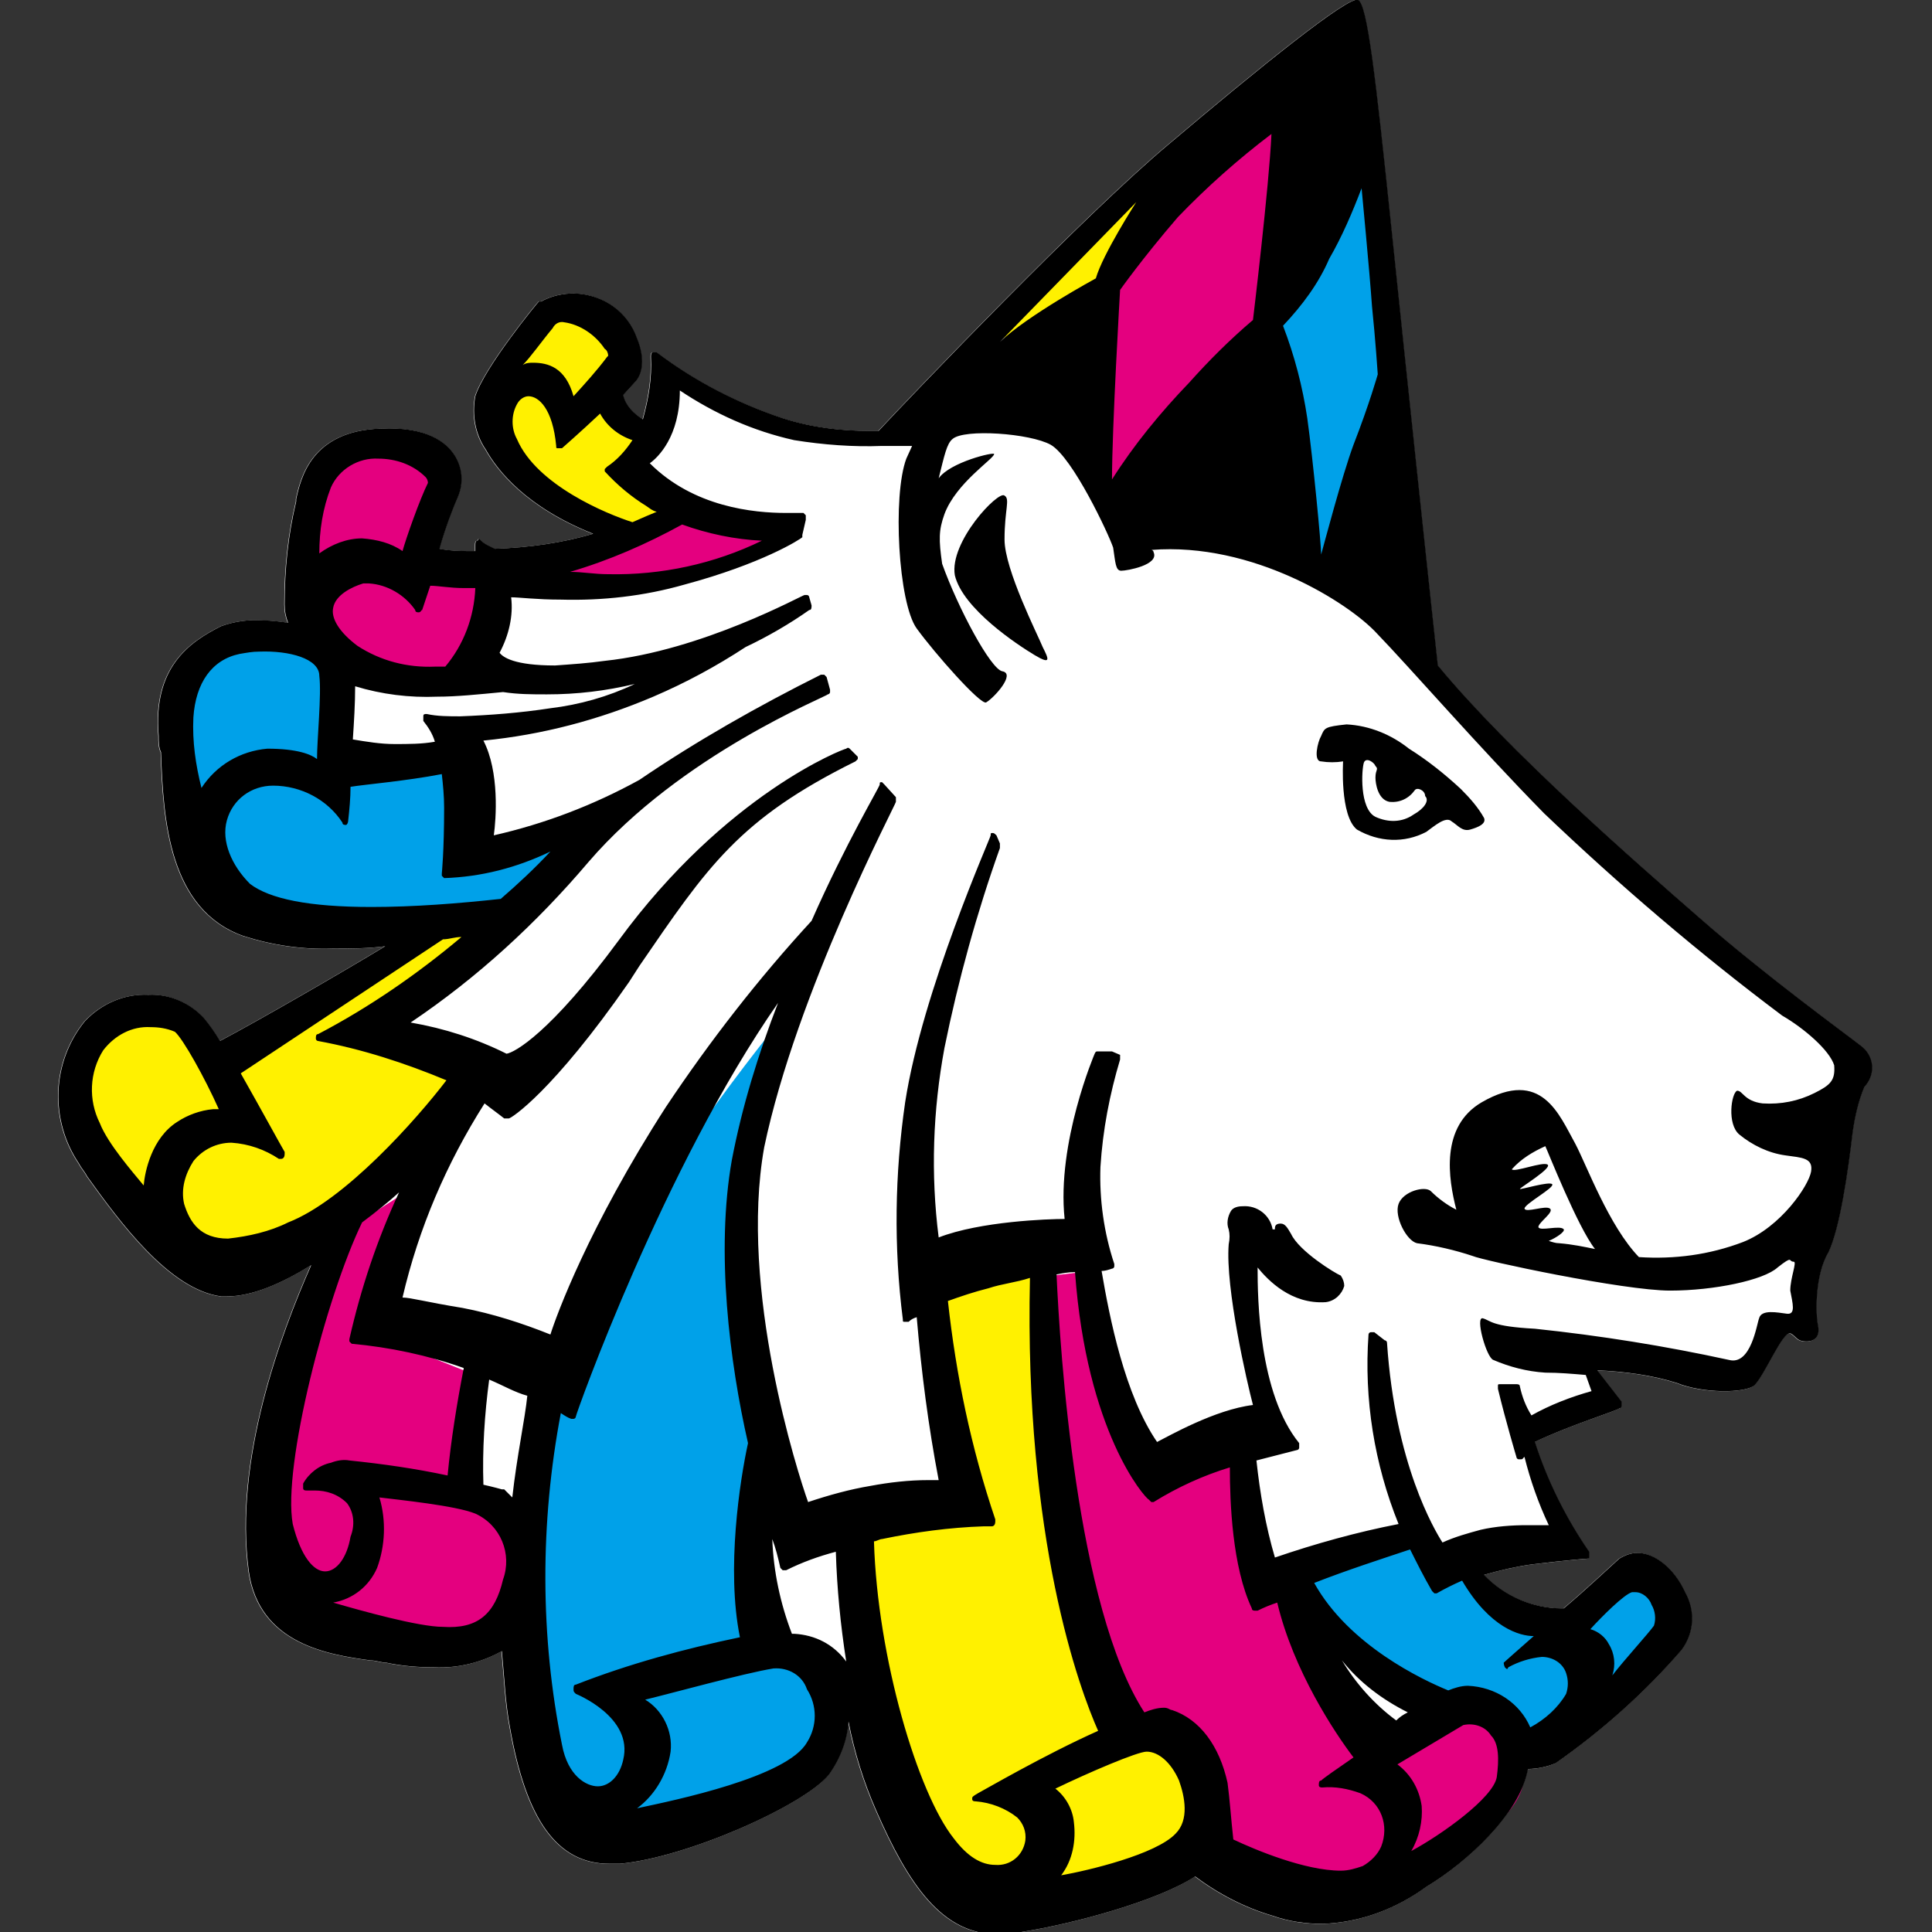 <?xml version="1.0" encoding="utf-8"?>
<!-- Generator: Adobe Illustrator 25.3.1, SVG Export Plug-In . SVG Version: 6.00 Build 0)  -->
<svg version="1.1" id="Layer_1" xmlns="http://www.w3.org/2000/svg" xmlns:xlink="http://www.w3.org/1999/xlink" x="0px" y="0px"
	 viewBox="0 0 167.2 167.2" style="enable-background:new 0 0 167.2 167.2;" xml:space="preserve">
<rect x="0" y="0" width="167.2" height="167.2" fill="#333333" stroke="none"/>
<style type="text/css">
	.st0{fill:#FFFFFF;}
	.st1{fill:#E4007F;}
	.st2{fill:#FFF100;}
	.st3{fill:#00A1E9;}
</style>
<path class="st0" d="M161,90.5c-1.4-1.1-8.3-6.1-14-11.1c-5.5-4.8-16.4-14.3-22.6-21.8c-0.7-6.4-2.8-26.1-4-37.7
	C119,6.5,118.3,0.4,117.5,0s-8.6,5.9-16.4,12.5c-7.3,6.1-22.5,22-25.1,24.8h-0.7c-2.6,0-5.1-0.3-7.6-1.1c-3.9-1.3-7.6-3.2-10.9-5.7
	h-0.3c-0.2,0-0.2,0.2-0.2,0.4c0.1,1.8-0.2,3.6-0.7,5.4c-0.8-0.5-1.5-1.2-1.7-2.1l1-1.1c0.7-0.7,0.9-2.1,0.2-3.8
	c-0.8-2.3-2.9-3.8-5.4-3.9c-1,0-2,0.2-2.9,0.7h-0.2c-0.2,0.2-4.7,5.7-5.5,8.2c-0.3,1.6,0,3.3,0.9,4.6c1,1.8,3.5,5,9.3,7.3
	c-2.7,0.8-5.6,1.2-8.5,1.3c-0.4-0.2-0.9-0.4-1.2-0.7c-0.2-0.2-0.2-0.2-0.3,0c-0.2,0-0.2,0.2-0.2,0.4v0.5c-1,0-2.1,0-3.1-0.2
	c0.5-1.8,1.2-3.6,1.6-4.5c0.5-1.2,0.4-2.5-0.3-3.6s-2.4-2.5-6.4-2.3c-6,0.2-6.9,4.3-7.3,6.1v0.2c-0.7,2.9-1,5.9-1,8.9
	c0,0.6,0.1,1.1,0.3,1.6c-0.7-0.1-1.5-0.2-2.2-0.2c-1.2-0.1-2.5,0.1-3.6,0.5c-2.8,1.4-5.9,3.6-5.4,9.5c0,0.5,0,1,0.2,1.4
	C14.1,71,14.6,78.7,21,81c2.5,0.8,5.1,1.2,7.8,1.1c1.5,0,3,0,4.5-0.2c-3.8,2.3-10.9,6.4-14.3,8.2c-0.4-0.7-0.9-1.4-1.4-2
	c-1.2-1.3-3-2.1-4.8-2c-2.1-0.1-4.1,0.8-5.5,2.3c-2.9,3.6-3,8.6-0.5,12.3c0.2,0.4,0.5,0.7,0.7,1.1c2.8,3.9,7.1,9.8,11.6,10.4h0.5
	c2.2,0,4.7-1.1,7.3-2.7c-2.6,5.9-6.7,16.8-5.4,26.5c0.9,6.3,6.9,7.2,10.5,7.7c0.5,0,1,0.2,1.4,0.2c1.4,0.3,2.8,0.4,4.1,0.4l0,0
	c2.1,0.1,4.1-0.4,5.9-1.4c0.2,2.1,0.3,4.5,0.7,6.6c1.4,8,4.1,11.8,8.6,11.8h0.9c5.7-0.5,15.9-5,18.1-7.7c1-1.4,1.6-3,1.7-4.6
	c0.5,2.6,1.3,5.2,2.4,7.7c2.8,6.4,5.7,10.7,10.5,10.7c0.7,0,1.4,0,2.1-0.2c4.5-0.7,11.8-2.7,15-4.8c2,1.5,4.3,2.7,6.7,3.4
	c1.4,0.5,2.9,0.7,4.3,0.7l0,0c3.3-0.1,6.4-1.3,9-3.2c3.5-2.1,8.1-6.3,8.8-10.2c0.8,0,1.7-0.2,2.4-0.5c4-2.8,7.7-6.1,10.9-9.8
	c1.1-1.5,1.2-3.4,0.3-5c-0.9-2-2.6-3.4-4.1-3.4c-0.6,0-1.1,0.2-1.6,0.5c-1,0.9-2.9,2.7-4.8,4.3h-0.2c-2.5,0-5-1.1-6.7-2.9
	c1.4-0.4,2.7-0.7,4.1-0.9c3.3-0.4,4.8-0.5,4.8-0.5c0.2,0,0.2,0,0.2-0.2v-0.4c-2-2.9-3.6-6.1-4.7-9.5c2.9-1.4,7.1-2.7,7.3-2.9
	c0.1,0,0.2-0.1,0.2-0.2l0,0v-0.4c-0.7-0.9-1.4-1.8-2.1-2.7c2.3,0.1,4.7,0.4,6.9,1.1c2.2,0.9,5.9,0.9,6.7,0.2
	c0.9-0.9,2.4-4.6,3.1-4.5c0.5,0.2,0.5,0.7,1.4,0.7c0.7,0,1.2-0.4,1-1.4c-0.2-0.9-0.3-4.3,0.9-6.3c1-2.1,1.7-7,2.1-10.4
	c0.2-1.4,0.5-2.7,1-3.9C162.4,92.9,162.1,91.3,161,90.5z"/>
<g id="Group_236" transform="translate(0.035 -0.008)">
	<path id="Path_402" class="st1" d="M59.6,44.4c0,0-9.7,4-12.3,4.7c0,0,3.1,3.3,12.4,0.5c9.2-2.6,8.5-3.6,8.5-3.6L59.6,44.4z"/>
	<path id="Path_403" class="st2" d="M56.4,37.7c0,0-3.1-1.7-3.6-3.6l1.6-3.1c-0.4-1.4-1.4-2.5-2.8-3.1c-1.4-0.8-3.1-0.9-4.5-0.2
		l-4.8,6.9c0,0-0.5,7.6,10.2,11.1l1.6,0.7l4.3-2.6L54,40.3L56.4,37.7z"/>
	<path id="Path_404" class="st1" d="M42.6,49.7l-6.2-1.2l1.6-7.8c-1.8-1.9-4.4-2.6-6.9-1.9c-2.5,0.4-4.4,2.5-4.7,5
		c0,0-3.6,10.9,3.5,12.8c7.1,2.1,10.5,1,10.5,1S42.8,53.1,42.6,49.7z"/>
	<path id="Path_405" class="st3" d="M29.5,57.8c0,0-4.5-4-9.5-2.2c-5,1.9-5.7,6-5,10.4c0.7,4.5,1,12.1,9.3,13.3
		c8.1,1.2,20.4-0.9,20.4-0.9l4.8-6.4c0,0-6.4,2.2-9,1.7L40,64.9l-10.2,0.9L29.5,57.8z"/>
	<path id="Path_406" class="st2" d="M37.1,81.2L18.4,92.1l-2.8-3.8c0,0-4.7-1.9-7.6,1.9c-2,2.3-2.3,5.7-0.7,8.3
		c0.5,1.2,6.7,10.5,11.8,10.9s15.4-6.9,18.1-10.7c2.8-3.8,3.3-5.9,3.3-5.9l-9-3.5l11.8-9.2L37.1,81.2z"/>
	<path id="Path_407" class="st1" d="M30.2,106.3c0,0-12.1,26.3-4.3,33.7c4,3.8,17.5,4.5,19,0.3c1.6-4,0-8.5-2.1-9.5l-2.4-0.9
		l0.7-10.9l-8.3-3.3l3.5-13.3L30.2,106.3z"/>
	<path id="Path_408" class="st3" d="M47.5,121.2c0,0-3.6,20.2-0.5,29.6c3.1,9.3,6.6,9.2,10.4,8.1c3.8-0.9,14.5-4,14.9-8.5
		S67,143,67,143l-1.6,0.3l0.5-16.9c0,0-2.6-13.3-1.7-20.2c1-6.9,5-20,5-20s-11.1,13.3-15.2,22C49.9,116.5,47.5,121.2,47.5,121.2z"/>
	<path id="Path_409" class="st2" d="M73.9,132.4c0,0,1.4,29.7,11.8,32.1c10.2,2.4,19.4-5.4,19.4-5.4s-0.9-8.5-3.5-8.8
		c-1.5-0.2-3,0-4.3,0.7c0,0-5.5-14.2-6-20.7c-0.5-6.6-0.7-20.2-0.7-20.2l-10.4,2.6l3.1,18.3L73.9,132.4z"/>
	<path id="Path_410" class="st1" d="M104,160.4c0,0,7.1,5.9,15.2,2.9c8.1-2.9,13.1-6.6,12.6-10c-0.5-3.5-5.9-5.2-5.9-5.2l-7.1,4.3
		c-2-2.7-3.9-5.6-5.5-8.6c-0.9-2.1-1.6-4.3-2.1-6.6l-2.6,0.9l-1.4-11.9l-7.6,2.2c0,0-5.5-10.2-6-18.3l-4.3,0.5
		c0,0,1.9,31.6,7.8,39.9c0,0,6.2-0.3,7.1,4C105.2,158.9,104,160.4,104,160.4z"/>
	<path id="Path_411" class="st3" d="M111.6,137.4c0,0,6.9,9.3,12.1,11.2c0,0,5-1.4,6.6,1.2c1.6,2.8,1.6,2.1,1.6,2.1
		c2.9-0.9,5.5-2.5,7.8-4.5c3.1-2.9,7.6-5.5,5.4-8.5l-2.2-2.8l-6,4.7c0,0-7.9,0.2-9.3-4.5l-2.4,0.2l-2.2-3.1l-11.4,3.8"/>
	<path id="Path_412" class="st2" d="M99.5,15.4c-2.8,2.1-5.5,4.3-8,6.7c-2.4,2.4-4.4,5.1-6.2,8l10.9-6L99.5,15.4z"/>
	<path id="Path_413" class="st1" d="M110.9,9.9c0,0-8.1,5.2-11.1,8.8c-1.4,1.6-2.7,3.4-3.6,5.4c0,0-1.4,14.7-0.3,19l14.5-15.9
		L110.9,9.9z"/>
	<path id="Path_414" class="st3" d="M118.1,12.8l2.6,19.7c0,0-6.6,15.6-6.7,16.6c0,0-1.7-8.8-2.6-14.3c-0.9-5.4-1.4-7.6-1.4-7.6
		c1.3-2.1,2.4-4.3,3.5-6.6C114.9,17.9,116.4,15.3,118.1,12.8z"/>
	<g id="Group_235">
		<path id="Path_415" d="M126.4,68.3c-1.4-1.3-2.9-2.5-4.5-3.5c-1.5-1.2-3.4-2-5.4-2.1c-1.9,0.2-1.9,0.3-2.2,1
			c-0.3,0.5-0.7,2.2,0,2.2c0.6,0.1,1.3,0.1,1.9,0c0,0-0.3,4.7,1.2,5.9c1.9,1.1,4.1,1.2,6,0.2c0.7-0.5,1.7-1.4,2.2-0.9
			c0.5,0.3,0.9,0.9,1.6,0.7s1.4-0.5,1.2-1C127.9,69.9,127.2,69.1,126.4,68.3z M122.3,70.5c-1,0.7-2.2,0.7-3.3,0.2
			c-1.4-0.7-1.2-4.1-1-4.7c0.2-0.5,0.9,0,1,0.3c0.3,0.3,0,0.3,0,1c0,0.5,0.2,1.9,1.2,2.1c0.9,0.1,1.7-0.3,2.2-1
			c0.2-0.3,0.9,0,0.9,0.5C123.7,69.3,123.2,70,122.3,70.5L122.3,70.5z"/>
		<path id="Path_416" d="M161,90.5c-1.4-1.1-8.3-6.1-14-11.1c-5.5-4.8-16.4-14.3-22.6-21.8c-0.7-6.4-2.8-26.1-4-37.7
			C119,6.5,118.3,0.4,117.5,0s-8.6,5.9-16.4,12.5c-7.3,6.1-22.5,22-25.1,24.8h-0.7c-2.6,0-5.1-0.3-7.6-1.1
			c-3.9-1.3-7.6-3.2-10.9-5.7h-0.3c-0.2,0-0.2,0.2-0.2,0.4c0.1,1.8-0.2,3.6-0.7,5.4c-0.8-0.5-1.5-1.2-1.7-2.1l1-1.1
			c0.7-0.7,0.9-2.1,0.2-3.8c-0.8-2.3-2.9-3.8-5.4-3.9c-1,0-2,0.2-2.9,0.7h-0.2c-0.2,0.2-4.7,5.7-5.5,8.2c-0.3,1.6,0,3.3,0.9,4.6
			c1,1.8,3.5,5,9.3,7.3c-2.7,0.8-5.6,1.2-8.5,1.3c-0.4-0.2-0.9-0.4-1.2-0.7c-0.2-0.2-0.2-0.2-0.3,0c-0.2,0-0.2,0.2-0.2,0.4v0.5
			c-1,0-2.1,0-3.1-0.2c0.5-1.8,1.2-3.6,1.6-4.5c0.5-1.2,0.4-2.5-0.3-3.6s-2.4-2.5-6.4-2.3c-6,0.2-6.9,4.3-7.3,6.1v0.2
			c-0.7,2.9-1,5.9-1,8.9c0,0.6,0.1,1.1,0.3,1.6c-0.7-0.1-1.5-0.2-2.2-0.2c-1.2-0.1-2.5,0.1-3.6,0.5c-2.8,1.4-5.9,3.6-5.4,9.5
			c0,0.5,0,1,0.2,1.4C14.1,71,14.6,78.7,21,81c2.5,0.8,5.1,1.2,7.8,1.1c1.5,0,3,0,4.5-0.2c-3.8,2.3-10.9,6.4-14.3,8.2
			c-0.4-0.7-0.9-1.4-1.4-2c-1.2-1.3-3-2.1-4.8-2c-2.1-0.1-4.1,0.8-5.5,2.3c-2.9,3.6-3,8.6-0.5,12.3c0.2,0.4,0.5,0.7,0.7,1.1
			c2.8,3.9,7.1,9.8,11.6,10.4h0.5c2.2,0,4.7-1.1,7.3-2.7c-2.6,5.9-6.7,16.8-5.4,26.5c0.9,6.3,6.9,7.2,10.5,7.7c0.5,0,1,0.2,1.4,0.2
			c1.4,0.3,2.8,0.4,4.1,0.4l0,0c2.1,0.1,4.1-0.4,5.9-1.4c0.2,2.1,0.3,4.5,0.7,6.6c1.4,8,4.1,11.8,8.6,11.8h0.9
			c5.7-0.5,15.9-5,18.1-7.7c1-1.4,1.6-3,1.7-4.6c0.5,2.6,1.3,5.2,2.4,7.7c2.8,6.4,5.7,10.7,10.5,10.7c0.7,0,1.4,0,2.1-0.2
			c4.5-0.7,11.8-2.7,15-4.8c2,1.5,4.3,2.7,6.7,3.4c1.4,0.5,2.9,0.7,4.3,0.7l0,0c3.3-0.1,6.4-1.3,9-3.2c3.5-2.1,8.1-6.3,8.8-10.2
			c0.8,0,1.7-0.2,2.4-0.5c4-2.8,7.7-6.1,10.9-9.8c1.1-1.5,1.2-3.4,0.3-5c-0.9-2-2.6-3.4-4.1-3.4c-0.6,0-1.1,0.2-1.6,0.5
			c-1,0.9-2.9,2.7-4.8,4.3h-0.2c-2.5,0-5-1.1-6.7-2.9c1.4-0.4,2.7-0.7,4.1-0.9c3.3-0.4,4.8-0.5,4.8-0.5c0.2,0,0.2,0,0.2-0.2v-0.4
			c-2-2.9-3.6-6.1-4.7-9.5c2.9-1.4,7.1-2.7,7.3-2.9c0.1,0,0.2-0.1,0.2-0.2l0,0v-0.4c-0.7-0.9-1.4-1.8-2.1-2.7
			c2.3,0.1,4.7,0.4,6.9,1.1c2.2,0.9,5.9,0.9,6.7,0.2c0.9-0.9,2.4-4.6,3.1-4.5c0.5,0.2,0.5,0.7,1.4,0.7c0.7,0,1.2-0.4,1-1.4
			c-0.2-0.9-0.3-4.3,0.9-6.3c1-2.1,1.7-7,2.1-10.4c0.2-1.4,0.5-2.7,1-3.9C162.4,92.9,162.1,91.3,161,90.5z M123,156.3
			c-0.2-1.4-0.9-2.7-2.1-3.6l5.7-3.4c0.9-0.2,1.9,0.1,2.4,0.9c0.7,0.7,0.7,2.1,0.5,3.6c-0.3,1.8-4.8,5-7.4,6.4
			C122.8,159,123.1,157.6,123,156.3z M106.2,154.3c-0.7-3.2-2.4-5.5-4.8-6.3c-0.2,0-0.3-0.2-0.7-0.2c-0.6,0-1.2,0.2-1.7,0.4
			c-5.9-9.1-7.3-31.3-7.6-37.9c0.5-0.1,1-0.2,1.6-0.2c1,13.8,6,19.5,6.4,19.7l0.2,0.2h0.2c2.1-1.3,4.3-2.3,6.6-3
			c0,3,0.2,8.6,1.9,12.2c0,0.2,0.2,0.2,0.3,0.2h0.2c0.6-0.3,1.1-0.5,1.7-0.7c1.4,5.9,5,11.3,6.6,13.4c-1.6,1.1-2.6,1.8-2.8,2
			c-0.2,0-0.2,0.2-0.2,0.4s0.2,0.2,0.3,0.2c1.1-0.1,2.2,0.1,3.3,0.5c1.8,0.8,2.5,2.8,1.8,4.6c-0.3,0.7-0.9,1.3-1.6,1.7
			c-0.6,0.2-1.2,0.4-1.9,0.4l0,0c-3.1,0-7.4-1.8-9.3-2.7C106.5,157.4,106.4,155.8,106.2,154.3L106.2,154.3z M84.1,155.7
			c0,0.2,0.2,0.2,0.3,0.2c1.3,0.1,2.6,0.6,3.6,1.4c0.5,0.5,0.8,1.2,0.7,2c-0.2,1.3-1.3,2.2-2.6,2.1c-1.2,0-2.4-0.7-3.6-2.3
			c-3.1-3.9-6.6-15.6-6.9-25.7c0.2,0,0.5-0.2,0.7-0.2c2.9-0.6,5.8-1,8.8-1.1h0.7c0.2,0,0.3-0.2,0.3-0.4v-0.2
			c-2.1-6.2-3.4-12.5-4.1-18.9c1.1-0.4,2.3-0.8,3.5-1.1c1.2-0.4,2.4-0.5,3.6-0.9c-0.5,22.7,4.3,35.6,5.9,39.2
			c-4.7,2.1-10,5.2-10.4,5.4C84.1,155.5,84.1,155.5,84.1,155.7L84.1,155.7z M116.1,143.7c1.5,1.9,3.5,3.4,5.7,4.5
			c-0.4,0.2-0.7,0.4-1,0.7C118.9,147.5,117.3,145.7,116.1,143.7L116.1,143.7z M92.9,157.7c-0.1-1.1-0.7-2.2-1.6-2.9
			c2.9-1.4,7.1-3.2,7.9-3.2c1,0,2.1,0.9,2.8,2.5c0.5,1.4,0.9,3.4-0.3,4.6c-1.7,1.8-7.6,3.2-9.9,3.6C92.8,161,93.1,159.3,92.9,157.7
			L92.9,157.7z M52.6,49.7c-1.2,0-2.2-0.2-3.3-0.2c3.4-1,6.6-2.4,9.7-4.1c2.2,0.8,4.6,1.3,6.9,1.4C61.8,48.8,57.2,49.8,52.6,49.7z
			 M52.5,30.9c-0.9,1.2-1.9,2.3-2.9,3.4c-0.7-2.5-2.2-2.9-3.5-2.9c-0.3,0-0.6,0-0.9,0.2c0.7-0.7,1.6-2,2.6-3.2
			c0.2-0.4,0.6-0.6,1-0.5c1.4,0.2,2.7,1.1,3.5,2.3c0.2,0.1,0.3,0.4,0.3,0.6C52.5,30.9,52.5,30.9,52.5,30.9z M45.7,34.3
			c0.9,0,2.1,1.1,2.4,4.3c0,0.2,0,0.2,0.2,0.2h0.3c0,0,1.6-1.4,3.3-3c0.6,1.1,1.6,1.9,2.8,2.3c-0.6,0.9-1.3,1.7-2.2,2.3l-0.2,0.2
			v0.2c1.1,1.2,2.3,2.2,3.6,3c0.3,0.2,0.5,0.4,0.9,0.5c-0.5,0.2-1.2,0.5-2.1,0.9c-2.2-0.7-8.3-3.2-10-7.2c-0.5-0.9-0.5-2.1,0-3
			C44.9,34.6,45.3,34.3,45.7,34.3L45.7,34.3z M34.5,103.2c-1.9,4.1-3.3,8.3-4.3,12.7v0.2l0.2,0.2c3.3,0.3,6.6,1,9.7,2.1
			c-0.6,3.1-1.1,6.2-1.4,9.3c-2.8-0.6-5.6-1-8.5-1.3c-0.5-0.1-1.1,0-1.6,0.2c-1,0.2-1.9,0.9-2.4,1.8v0.4c0,0.2,0.2,0.2,0.3,0.2h0.7
			c1,0,2,0.3,2.8,1.1c0.6,0.8,0.7,1.9,0.3,2.9c-0.3,1.8-1.2,3-2.2,3s-2.1-1.3-2.8-4.1c-0.9-5,2.9-19.7,6-26.1
			C32.5,104.9,33.5,104.1,34.5,103.2z M44.3,129.6l-0.7-0.7h-0.2c0,0-0.7-0.2-1.6-0.4c-0.1-3,0.1-6.1,0.5-9.1
			c1.2,0.5,2.2,1.1,3.3,1.4C45.4,122.8,44.7,126,44.3,129.6L44.3,129.6z M32.6,135.7c0.7-1.9,0.8-4.1,0.2-6.1
			c1.6,0.2,6.6,0.7,8.3,1.4c2.2,1,3.2,3.5,2.4,5.7c-0.7,3-2.2,4.3-5.2,4.1c-2.1,0-7.1-1.4-9.5-2.1C30.5,138.4,31.9,137.3,32.6,135.7
			L32.6,135.7z M48.5,122.3c0.3,0.2,0.6,0.4,0.9,0.5h0.2c0.1,0,0.2-0.1,0.2-0.2l0,0c0-0.2,7.6-21.6,17.5-35.8
			c-1.7,4.4-3.1,8.9-4,13.6c-1.4,7.9-0.2,17.5,1.4,24.5c-0.7,3.2-1.9,10.9-0.7,16.8c-4.8,1-9.6,2.3-14.2,4.1c-0.2,0-0.2,0.2-0.2,0.4
			s0,0.2,0.2,0.4c0,0,5,2,4.1,5.7c-0.3,1.4-1.2,2.3-2.2,2.3s-2.6-0.9-3.1-3.6C46.7,141.6,46.7,131.8,48.5,122.3L48.5,122.3z
			 M58,151.6c0.2-1.8-0.7-3.6-2.2-4.5c2.1-0.5,8.6-2.3,11.1-2.7c1.3-0.1,2.5,0.6,2.9,1.8c0.9,1.4,0.9,3.2,0,4.6
			c-1.7,3-11.4,5-14.7,5.7C56.6,155.4,57.7,153.6,58,151.6z M16.7,100.5c0.8-1,2-1.6,3.3-1.6c1.5,0.1,2.9,0.6,4.1,1.4h0.2
			c0.2,0,0.3-0.2,0.3-0.4v-0.2c-0.3-0.5-2.1-3.8-3.8-6.8l17.5-11.6c0.5,0,1-0.2,1.6-0.2c-3.8,3.2-8,6.1-12.4,8.4
			c-0.2,0-0.2,0.2-0.2,0.4c0,0.1,0.1,0.2,0.2,0.2l0,0c3.8,0.7,7.5,1.9,11.1,3.4c-2.6,3.4-8.8,10.4-13.7,12.3
			c-1.6,0.8-3.4,1.2-5.2,1.4c-2.4,0-3.3-1.4-3.8-3C15.6,102.9,16,101.6,16.7,100.5z M27.6,47.9c0-2,0.3-3.9,1-5.7
			c0.7-1.6,2.4-2.6,4.1-2.5c1.5,0,3,0.5,4.1,1.6c0.1,0.1,0.2,0.3,0.2,0.5c-0.7,1.4-1.9,4.8-2.2,5.9c-1-0.7-2.2-1-3.5-1.1
			C30,46.6,28.7,47.1,27.6,47.9z M28.8,52.6c0.2-1.1,1.6-1.8,2.6-2.1h0.5c1.6,0.1,3.1,1,4,2.3c0,0.2,0.2,0.2,0.3,0.2l0,0
			c0.2,0,0.2-0.2,0.3-0.2c0,0,0.3-0.9,0.7-2.1c0.7,0,1.7,0.2,2.9,0.2h1c-0.1,2.5-1,4.9-2.6,6.8h-0.9c-2.4,0.1-4.7-0.5-6.7-1.8
			C29.3,54.7,28.6,53.5,28.8,52.6z M27.6,58.5c0.2,1.6-0.2,5.5-0.2,7.2c-0.5-0.4-1.7-0.9-4.3-0.9c-2.3,0.2-4.4,1.4-5.7,3.4
			c-0.5-2-0.8-4-0.7-6.1c0.2-3,1.6-5,4-5.5c0.6-0.1,1.1-0.2,1.7-0.2C25,56.3,27.6,57,27.6,58.5z M19.6,71c0.5-1.8,2.1-3,4-3
			c2.4,0,4.7,1.2,6,3.2c0,0.2,0.2,0.2,0.3,0.2s0.2-0.2,0.2-0.4c0.1-0.9,0.2-1.9,0.2-2.9c1.2-0.2,4.8-0.5,7.9-1.1
			c0.1,0.9,0.2,1.9,0.2,2.9c0,3.8-0.2,5.7-0.2,5.7v0.2l0.2,0.2c3.2-0.1,6.3-0.9,9.2-2.3c-1.4,1.5-2.8,2.8-4.3,4.1
			c-3.7,0.4-7.5,0.7-11.2,0.7c-5.4,0-8.8-0.7-10.5-2C20,74.9,19.1,72.8,19.6,71L19.6,71z M47.6,61.3c-2.6,0.4-5.2,0.6-7.8,0.7
			c-1,0-2,0-2.9-0.2c-0.2,0-0.3,0-0.3,0.2v0.4c0.4,0.5,0.8,1.1,1,1.8c-1.1,0.2-2.3,0.2-3.5,0.2s-2.4-0.2-3.6-0.4
			c0.1-1.5,0.2-3.1,0.2-4.6c2.3,0.7,4.7,1,7.1,0.9l0,0c1.7,0,3.6-0.2,5.7-0.4c1.3,0.2,2.5,0.2,3.8,0.2c2.6,0,5.1-0.3,7.6-0.9
			C52.6,60.3,50.1,61,47.6,61.3L47.6,61.3z M18.9,96h-0.5c-1.1,0.1-2.2,0.5-3.1,1.1c-2.2,1.4-2.8,4.3-2.9,5.5
			c-0.9-1.1-3.1-3.6-3.8-5.4c-1-2-0.9-4.4,0.3-6.3c1-1.3,2.5-2.1,4.1-2c0.7,0,1.4,0.1,2.1,0.4C15.8,89.9,17.7,93.3,18.9,96z
			 M68.7,141.4h-0.2c-1-2.6-1.6-5.4-1.7-8.2c0.3,0.8,0.5,1.6,0.7,2.5l0.2,0.2H68c1.4-0.7,2.8-1.2,4.3-1.6c0.1,3.2,0.4,6.3,0.9,9.5
			C72.1,142.3,70.5,141.5,68.7,141.4z M130.2,144.3c0.2,0.2,0.2,0.2,0.3,0c0.9-0.5,1.9-0.8,2.9-0.9c0.9,0,1.8,0.5,2.1,1.4
			c0.2,0.6,0.2,1.2,0,1.8c-0.7,1.2-1.8,2.2-3.1,2.9c-0.9-2.1-3-3.5-5.4-3.6c-0.6,0-1.2,0.2-1.7,0.4c-2.2-0.9-8.6-3.9-11.6-9.3
			c2.8-1.1,5.9-2.1,8.3-2.9c0.6,1.2,1.2,2.4,1.9,3.6l0.2,0.2h0.2c0.7-0.4,1.5-0.8,2.2-1.1c2.4,4.1,5,4.8,6.2,4.8l0,0
			c-1.6,1.4-2.6,2.3-2.6,2.3C130.1,143.9,130.1,144.1,130.2,144.3z M139.2,142.3c-0.3-0.6-0.9-1.1-1.6-1.3c1-1.1,2.9-3,3.6-3.2h0.3
			c0.6,0,1.2,0.5,1.4,1.1c0.3,0.5,0.4,1.2,0.2,1.8c-0.5,0.7-2.6,3-3.6,4.3C139.8,144.1,139.7,143.1,139.2,142.3L139.2,142.3z
			 M115,22.4c1.1-1.9,2-4,2.8-6.1c0,0,0.7,7.3,0.9,10.2c0.3,2.9,0.5,5.9,0.5,5.9s-0.7,2.5-2.1,6.1c-1,2.7-2.6,8.8-2.8,9.5l0,0
			c0-0.9-0.7-8.2-1.2-11.8c-0.4-2.7-1.1-5.4-2.1-8C112.7,26.4,114.1,24.5,115,22.4L115,22.4z M101.9,18.8c2.5-2.6,5.2-5,8.1-7.2
			c-0.2,4.5-1.6,16.1-1.6,16.1c-2,1.7-3.8,3.5-5.5,5.4c-2.5,2.6-4.8,5.4-6.7,8.4c0-4.5,0.7-16.4,0.7-16.4S98.8,22.4,101.9,18.8z
			 M98.3,17.5c0,0-2.9,4.5-3.5,6.6c0,0-5.9,3.2-8.3,5.5L98.3,17.5z M157,94.6c-1.4,0.7-2.9,1-4.5,0.9c-1.6-0.2-1.7-1.1-2.2-1.1
			c-0.5,0.2-0.9,2.9,0.2,3.8c1.1,0.9,2.5,1.6,4,1.8c1.4,0.2,2.4,0.2,2.2,1.4s-2.6,4.8-5.9,6.1c-2.9,1.1-5.9,1.5-9,1.3
			c-2.6-2.7-4.5-7.9-5.5-9.8c-1.4-2.5-2.9-6.6-8.1-3.6c-3.6,2.1-2.9,6.6-2.2,9.3c-0.8-0.4-1.6-1-2.2-1.6c-0.5-0.5-2.4,0-2.8,1.1
			s0.7,3.2,1.6,3.4c1.6,0.2,3.3,0.6,4.8,1.1c0.9,0.4,13.1,3,17.1,3c3.8,0,8.1-0.9,9.3-2c1.4-1.1,0.9-0.5,1.4-0.5
			c0.3,0-0.3,1.4-0.3,2.5c0.2,1.1,0.5,2.1-0.3,2s-2.2-0.4-2.4,0.4c-0.2,0.5-0.7,4.1-2.6,3.6c-5.5-1.2-11.1-2.1-16.8-2.7
			c-3.8-0.2-3.8-0.7-4.5-0.9c-0.7-0.2,0.3,3.4,0.9,3.6c1.4,0.6,2.9,1,4.5,1.1c1.2,0,2.3,0.1,3.5,0.2l0.5,1.4
			c-1.8,0.5-3.6,1.2-5.2,2.1c-0.5-0.8-0.8-1.6-1-2.5c0-0.2-0.2-0.2-0.3-0.2h-1.4c-0.2,0-0.2,0-0.2,0.2v0.2c0.7,2.9,1.6,5.9,1.6,5.9
			c0,0.1,0.1,0.2,0.2,0.2l0,0h0.2c0.2,0,0.2-0.2,0.3-0.2c0.5,2,1.2,4,2.1,5.9h-1.9c-1.3,0-2.7,0.1-4,0.4c-1.1,0.3-2.2,0.6-3.3,1.1
			c-0.7-1.1-4.1-6.8-4.8-17.3c0-0.1-0.1-0.2-0.2-0.2l0,0l-0.9-0.7h-0.3c-0.1,0-0.2,0.1-0.2,0.2l0,0c-0.4,5.6,0.5,11.2,2.6,16.4
			c-3.6,0.7-7.2,1.7-10.7,2.9c-0.8-2.7-1.3-5.6-1.6-8.4l3.5-0.9c0.1,0,0.2-0.1,0.2-0.2l0,0v-0.4c-3.5-4.3-3.6-12.5-3.6-15.2
			c0.9,1.1,2.9,3.2,5.9,3c0.8-0.1,1.4-0.7,1.6-1.4c0-0.3-0.1-0.6-0.3-0.9c-0.5-0.2-3.6-2.1-4.3-3.6c-0.3-0.5-0.5-0.9-0.9-0.9
			c-0.3,0-0.5,0.1-0.5,0.4v0.1h-0.2c-0.2-1.2-1.3-2.1-2.6-2c-0.4,0-0.8,0.1-1,0.4c-0.3,0.5-0.4,1.1-0.2,1.6c0.1,0.4,0.1,0.8,0,1.3
			c-0.3,3.8,1.6,12,2.1,13.9c-3.3,0.4-7.3,2.7-8.3,3.2c-2.8-4.1-4.1-10.7-4.8-14.8c0.3,0,0.6-0.1,0.9-0.2c0.1,0,0.2-0.1,0.2-0.2l0,0
			v-0.2c-0.9-2.7-1.3-5.6-1.2-8.4c0.2-3.2,0.8-6.3,1.7-9.3v-0.4L96.2,91H95c-0.2,0-0.2,0-0.3,0.2c0,0-3.3,7.7-2.6,14.3
			c-1.4,0-7.3,0.2-10.9,1.6c-0.7-5.5-0.5-11,0.5-16.4c1.2-5.9,2.8-11.7,4.8-17.3V73l-0.3-0.7c-0.1-0.1-0.2-0.2-0.3-0.2
			c-0.2,0-0.2,0-0.2,0.2s-5.9,13.4-7.4,23.1c-0.9,6.2-1,12.5-0.2,18.8c0,0.2,0,0.2,0.2,0.2h0.3c0.2-0.2,0.4-0.3,0.7-0.4
			c0.4,4.7,1,9.4,1.9,14.1h-0.9c-1.7,0-3.4,0.2-5,0.5c-1.8,0.3-3.6,0.8-5.4,1.4c-0.9-2.5-6-18.4-3.8-30.7
			c2.8-13.4,11.4-29.7,11.4-29.9V69l-1-1.1l-0.2-0.2c-0.2,0-0.2,0-0.2,0.2s-2.9,5-5.9,11.8c-4.6,5-8.8,10.4-12.6,16.1
			c-6.7,10.4-9.5,18.1-10,19.7c-2.5-1-5-1.8-7.6-2.3c-3.1-0.5-4.5-0.9-5.2-0.9c1.4-6,3.8-11.6,7.1-16.8c0.5,0.4,1.2,0.9,1.7,1.3H44
			c0.2,0,3.8-2.3,10.4-11.8l0.9-1.4C61.2,75,63.9,70.9,74,65.9l0.2-0.2v-0.2l-0.7-0.7c-0.1-0.1-0.2-0.1-0.3,0l0,0
			c-0.2,0-10.4,3.9-19.7,16.6c-5.9,8-9,9.7-9.7,9.8c-2.6-1.3-5.4-2.2-8.3-2.7c5.8-3.9,10.9-8.6,15.4-13.9c8-9.3,20.6-14.3,20.7-14.5
			c0.1,0,0.2-0.1,0.2-0.2l0,0v-0.2l-0.3-1.1l-0.2-0.2H71c-5.4,2.7-10.7,5.7-15.7,9.1c-4,2.2-8.2,3.8-12.6,4.8
			c0.2-1.4,0.5-5.5-0.9-8.2c5.1-0.5,10-1.8,14.7-3.8c2.8-1.2,5.4-2.6,8-4.3c1.9-0.9,3.8-2,5.5-3.2c0.2,0,0.2-0.2,0.2-0.4L70,51.7
			c0-0.1-0.1-0.2-0.2-0.2l0,0h-0.2c-0.2,0-8.8,4.8-17.3,5.7c-1.4,0.2-2.9,0.3-4.3,0.4c-3.5,0-4.5-0.7-4.8-1.1c0.8-1.5,1.2-3.2,1-4.8
			c0.7,0,2.2,0.2,4.3,0.2l0,0c3.6,0.1,7.2-0.3,10.7-1.3c6.7-1.8,10-3.9,10.2-4.1l0,0v-0.2l0,0l0.3-1.3v-0.4l-0.2-0.2H68
			c-2.8,0-8-0.5-11.8-4.3c0.7-0.5,2.6-2.3,2.6-6.3c3,2,6.3,3.5,9.9,4.3c2.5,0.4,5.1,0.6,7.6,0.5h2.6l-0.5,1.1
			c-1.2,3.2-0.7,12.5,0.9,14.7s5.5,6.6,6,6.4c0.7-0.4,2.6-2.5,1.4-2.7c-1-0.2-3.8-5.4-5.2-9.3c-0.3-2.1-0.3-2.9,0.2-4.3
			c1-2.7,4.3-4.8,4.3-5.2c0-0.2-3.8,0.7-4.8,2.1c0.5-2,0.7-3,1.2-3.4c1-0.9,6.7-0.5,8.5,0.5c1.9,1.1,5,7.7,5.4,8.9
			c0.2,1.3,0.2,2,0.7,2s3.3-0.5,2.8-1.6c0-0.1-0.1-0.2-0.2-0.2l0,0c8.8-0.7,17.1,4.6,19.5,7.2c2.9,3,8.8,9.8,14.5,15.6
			c6.5,6.2,13.4,12.1,20.6,17.5c1.9,1.1,4.1,3,4.5,4.3C158.8,93.5,158.4,93.9,157,94.6L157,94.6z M135.3,106.4
			c-0.3-0.4-2.1,0.2-2.2-0.2c0-0.4,1.4-1.3,1-1.6s-2.1,0.4-2.2,0c0-0.4,2.6-1.8,2.4-2.1s-2.8,0.5-2.8,0.4s2.8-1.8,2.4-2.1
			s-2.9,0.7-3.1,0.4c0.8-0.9,1.8-1.5,2.9-2c0.2,0.4,2.8,7,4.3,8.9c-1-0.2-1.9-0.4-3.1-0.5c-0.3,0-0.6-0.1-0.9-0.2
			C134.7,107.1,135.4,106.6,135.3,106.4L135.3,106.4z"/>
		<path id="Path_417" d="M86.9,46.7c0-2.6,0.5-3.5,0-3.8c-0.5-0.5-4.8,4-4.3,6.9c0.7,2.9,5.4,6,6.9,6.9s1.2,0.3,0.7-0.7
			C89.8,55,86.9,49.3,86.9,46.7z"/>
	</g>
</g>
</svg>
